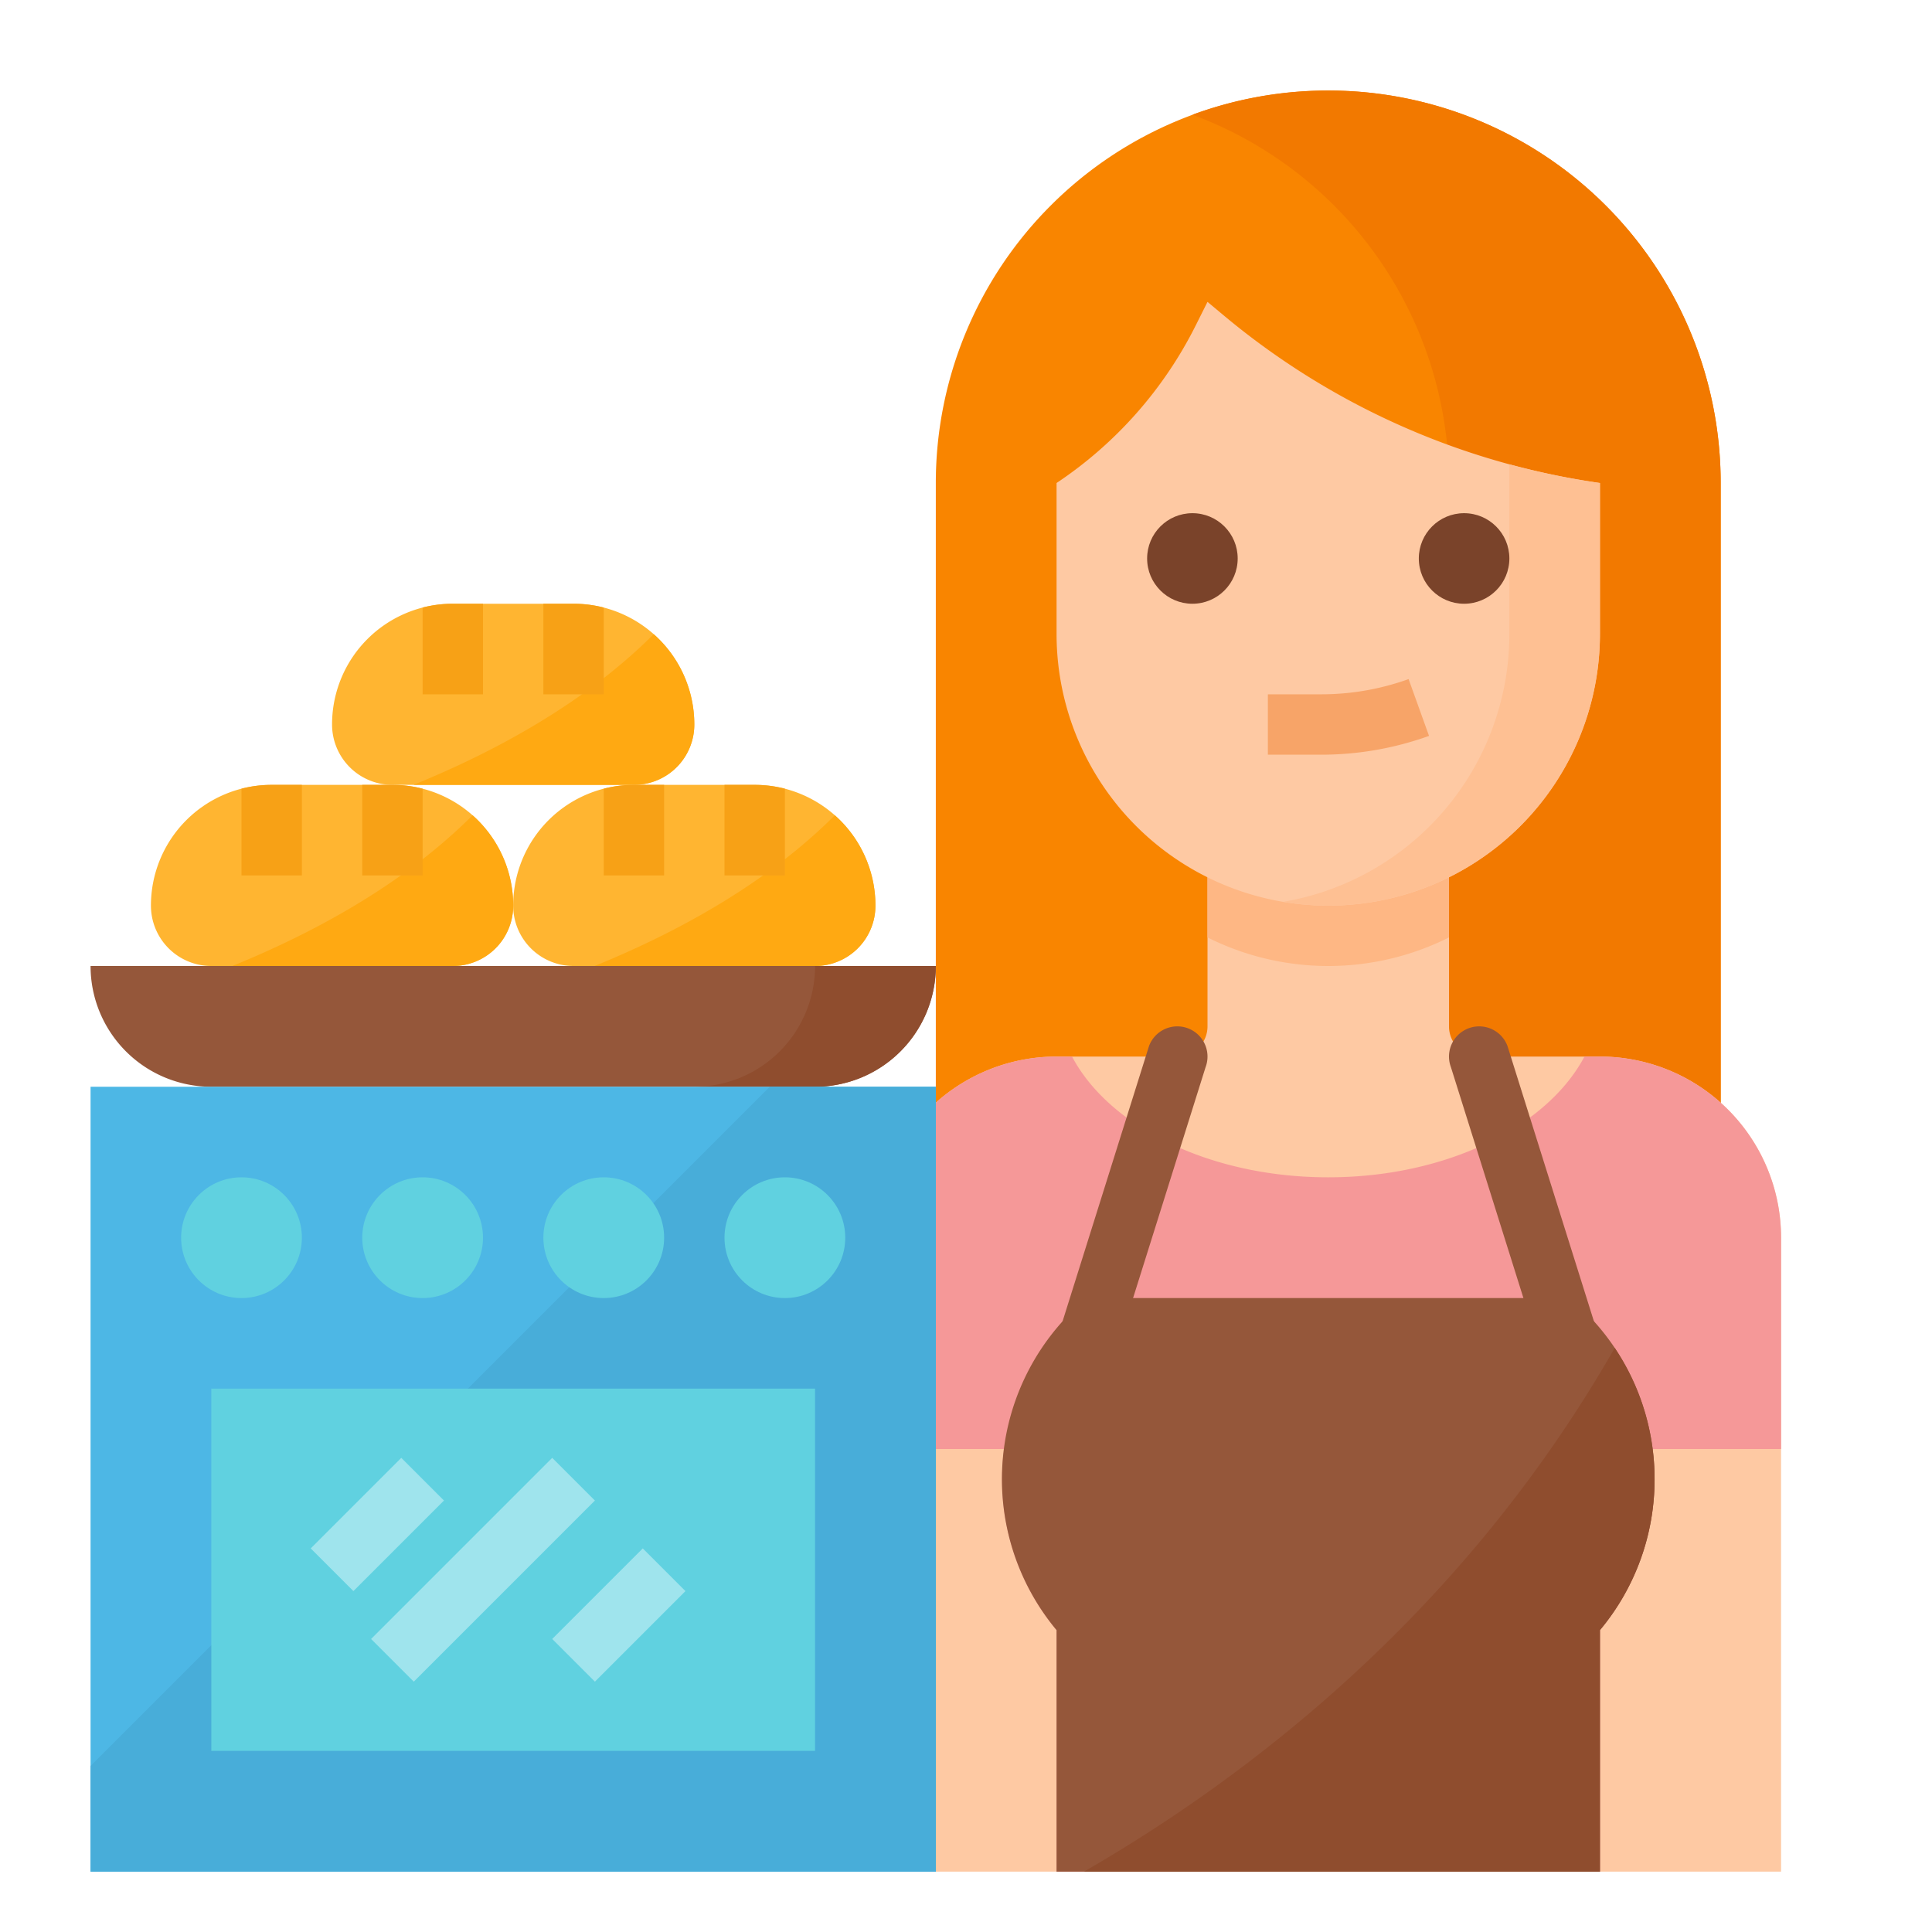 <svg xmlns="http://www.w3.org/2000/svg" viewBox="0 0 512 512"><title>baker-bakery-occupation-avatar</title><g id="bg"><rect x="-1792" y="-1584" width="4896" height="5520" style="fill:#fff"/></g><g id="Flat"><path d="M456,128V312H248V128a104,104,0,1,1,208,0Z" style="fill:#f98500"/><path d="M456,128V312H384V128a104.1,104.1,0,0,0-68-97.6A104.027,104.027,0,0,1,456,128Z" style="fill:#f27900"/><path d="M472,328V496H232V328a48,48,0,0,1,48-48h32a8,8,0,0,0,8-8V216h64v56a8,8,0,0,0,8,8h32A48,48,0,0,1,472,328Z" style="fill:#fec9a3"/><path d="M384,248.427V216H320v32.427a71.4,71.4,0,0,0,64,0Z" style="fill:#feb784"/><path d="M472,328a48,48,0,0,0-48-48h-4.1c-9.88,18.64-36.55,32-67.9,32s-58.02-13.36-67.9-32H280a48,48,0,0,0-48,48v56h34.1A62.239,62.239,0,0,0,280,432v64H424V432a62.239,62.239,0,0,0,13.9-48H472Z" style="fill:#f59898"/><path d="M288.508,362.812A8.005,8.005,0,0,1,281.016,352l23.492-74.809a8,8,0,0,1,14.984,5.618L296,357.617A8.009,8.009,0,0,1,288.508,362.812Z" style="fill:#95573a"/><path d="M415.492,362.812A8.009,8.009,0,0,1,408,357.617l-23.492-74.808a8,8,0,0,1,14.984-5.618L422.984,352a8.005,8.005,0,0,1-7.492,10.812Z" style="fill:#95573a"/><path d="M424,128v40a72,72,0,1,1-144,0V128a108.535,108.535,0,0,0,36.9-41.8L320,80l4.54,3.79A199.432,199.432,0,0,0,400,123.05,199.851,199.851,0,0,0,424,128Z" style="fill:#fec9a3"/><path d="M424,128v40a72.038,72.038,0,0,1-84,71,72.02,72.02,0,0,0,60-71V123.05A199.851,199.851,0,0,0,424,128Z" style="fill:#fec093"/><circle cx="316" cy="148" r="12" style="fill:#7a432a"/><circle cx="388" cy="148" r="12" style="fill:#7a432a"/><path d="M350.113,200H336V184h14.113a68.347,68.347,0,0,0,23.18-4.035l5.414,15.055A84.262,84.262,0,0,1,350.113,200Z" style="fill:#f7a468"/><path d="M438.48,392.03A62.24,62.24,0,0,1,424,432v64H280V432a62.487,62.487,0,0,1,8-88H416a62.3,62.3,0,0,1,22.48,48.03Z" style="fill:#95573a"/><path d="M438.48,392.03A62.24,62.24,0,0,1,424,432v64H287.27c44.59-25.73,100.92-69.3,140.65-138.79A62.522,62.522,0,0,1,438.48,392.03Z" style="fill:#8f4d2e"/><path d="M216,288H56a32,32,0,0,1-32-32H248A32,32,0,0,1,216,288Z" style="fill:#95573a"/><path d="M216,256a32,32,0,0,1-32,32h32a32,32,0,0,0,32-32Z" style="fill:#8f4d2e"/><path d="M184,192a15.979,15.979,0,0,1-16,16H104a16,16,0,0,1-16-16,31.973,31.973,0,0,1,32-32h32a31.99,31.99,0,0,1,32,32Z" style="fill:#ffb531"/><path d="M184,192a15.979,15.979,0,0,1-16,16H109.57c21.4-8.71,45.29-21.56,63.67-39.94A31.952,31.952,0,0,1,184,192Z" style="fill:#ffa912"/><path d="M128,160v24H112V161.01a32,32,0,0,1,8-1.01Z" style="fill:#f7a116"/><path d="M160,161.01V184H144V160h8A32,32,0,0,1,160,161.01Z" style="fill:#f7a116"/><path d="M136,240a15.979,15.979,0,0,1-16,16H56a16,16,0,0,1-16-16,31.973,31.973,0,0,1,32-32h32a31.99,31.99,0,0,1,32,32Z" style="fill:#ffb531"/><path d="M136,240a15.979,15.979,0,0,1-16,16H61.57c21.4-8.71,45.29-21.56,63.67-39.94A31.952,31.952,0,0,1,136,240Z" style="fill:#ffa912"/><path d="M80,208v24H64V209.01A32,32,0,0,1,72,208Z" style="fill:#f7a116"/><path d="M112,209.01V232H96V208h8A32,32,0,0,1,112,209.01Z" style="fill:#f7a116"/><path d="M232,240a15.979,15.979,0,0,1-16,16H152a16,16,0,0,1-16-16,31.973,31.973,0,0,1,32-32h32a31.99,31.99,0,0,1,32,32Z" style="fill:#ffb531"/><path d="M232,240a15.979,15.979,0,0,1-16,16H157.57c21.4-8.71,45.29-21.56,63.67-39.94A31.952,31.952,0,0,1,232,240Z" style="fill:#ffa912"/><path d="M176,208v24H160V209.01a32,32,0,0,1,8-1.01Z" style="fill:#f7a116"/><path d="M208,209.01V232H192V208h8A32,32,0,0,1,208,209.01Z" style="fill:#f7a116"/><rect x="24" y="288" width="224" height="208" style="fill:#4db7e5"/><polygon points="204 288 24 468 24 496 248 496 248 288 204 288" style="fill:#48add9"/><rect x="56" y="368" width="160" height="96" style="fill:#60d1e0"/><circle cx="64" cy="328" r="16" style="fill:#60d1e0"/><circle cx="112" cy="328" r="16" style="fill:#60d1e0"/><circle cx="160" cy="328" r="16" style="fill:#60d1e0"/><circle cx="208" cy="328" r="16" style="fill:#60d1e0"/><rect x="94.059" y="408.001" width="67.882" height="15.998" transform="translate(-256.666 212.353) rotate(-45)" style="fill:#9fe4ed"/><rect x="83.029" y="396.001" width="33.941" height="15.998" transform="translate(-256.382 189.04) rotate(-45)" style="fill:#9fe4ed"/><rect x="147.029" y="420.001" width="33.941" height="15.998" transform="translate(-254.607 241.324) rotate(-45)" style="fill:#9fe4ed"/></g></svg>